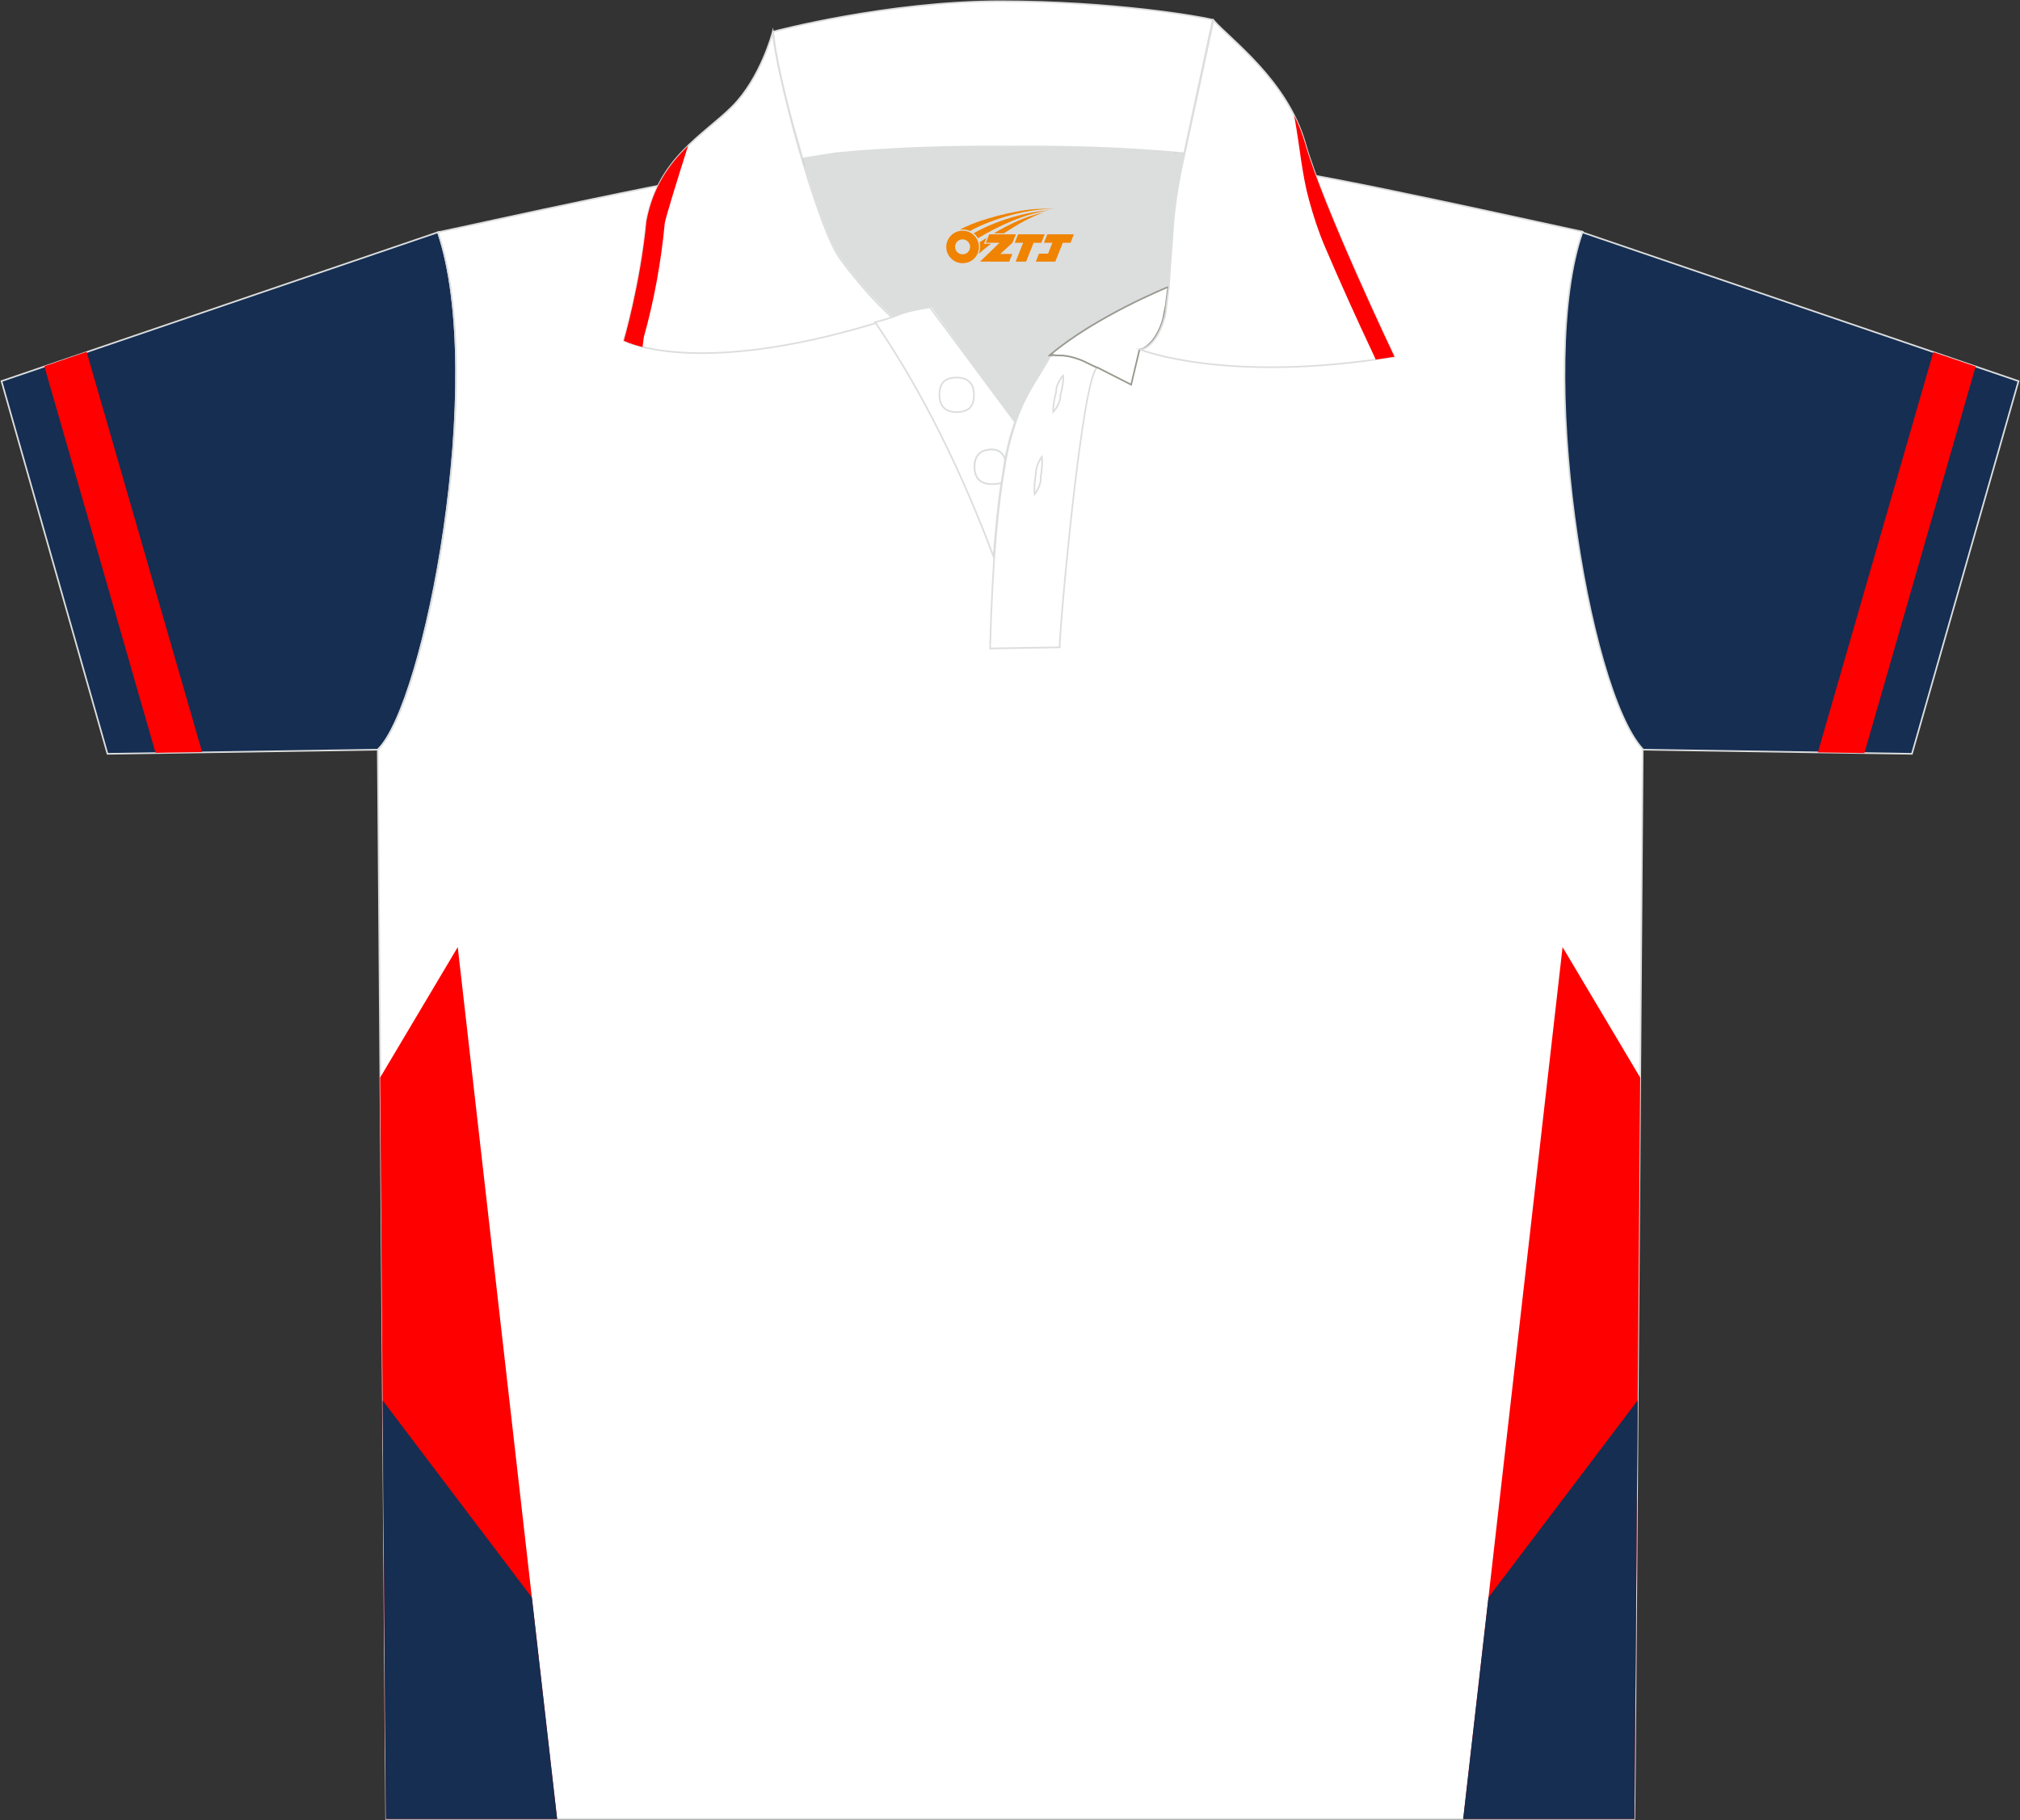 <?xml version="1.0" encoding="utf-8"?>
<!-- Generator: Adobe Illustrator 23.0.0, SVG Export Plug-In . SVG Version: 6.00 Build 0)  -->
<svg xmlns="http://www.w3.org/2000/svg" xmlns:xlink="http://www.w3.org/1999/xlink" version="1.1" id="图层_1" x="0px" y="0px" width="380px" height="342.5px" viewBox="0 0 380 342.5" enable-background="new 0 0 380 342.5" xml:space="preserve">
<rect x="0" y="0" width="380" height="342.5" fill="#333333" stroke="none"/>
<g>
	
		<path fill-rule="evenodd" clip-rule="evenodd" fill="#152E52" stroke="#DCDDDD" stroke-width="0.306" stroke-miterlimit="22.926" d="   M71.08,141.06L71.08,141.06L71.08,141.06l-50.86,0.78L0.28,71.71l81.78-27.9l0.34-0.11l0.34-0.11L82.4,43.7   C91.69,71.15,79.93,132.54,71.08,141.06L71.08,141.06z"/>
	
		<path fill-rule="evenodd" clip-rule="evenodd" fill="#152E52" stroke="#DCDDDD" stroke-width="0.306" stroke-miterlimit="22.926" d="   M308.92,141.06L308.92,141.06L308.92,141.06l50.75,0.78l20.05-70.13l-81.78-27.9l-0.34-0.11l-0.11,0h0.11   C288.87,68.46,298.5,129.74,308.92,141.06L308.92,141.06z"/>
	
		<path fill-rule="evenodd" clip-rule="evenodd" fill="#FFFFFF" stroke="#DCDDDD" stroke-width="0.306" stroke-miterlimit="22.926" d="   M142.33,31.94c-7.62,0.11-53.89,10.53-59.94,11.76c9.3,27.45-2.35,88.84-11.32,97.35l1.57,201.21h117.41h117.41l0.11-10.75   l1.46-190.56c-10.42-11.32-20.05-72.6-11.32-97.35c-21.06-4.59-57.14-12.55-59.94-11.76C224.11,30.93,178.85,29.81,142.33,31.94z"/>
	<polygon fill-rule="evenodd" clip-rule="evenodd" fill="#FF0000" points="275.26,342.26 307.41,342.26 307.46,342.25    307.51,337.92 308.55,202.76 293.95,178.21  "/>
	<polygon fill-rule="evenodd" clip-rule="evenodd" fill="#152E51" points="275.25,342.26 307.46,342.26 308.08,263.5 280,300.6  "/>
	<path fill-rule="evenodd" clip-rule="evenodd" fill="#DCDDDD" d="M189.94,27.57c-10.42-0.11-21.85,0.22-32.6,1.23l-6.39,1.01   c2.46,8.4,5.27,16.36,7.39,19.05c5.27,7.06,9.3,10.42,9.63,10.75c1.57-0.56,2.91-1.12,7.17-1.9l15.91,21.96   c2.02-6.05,4.48-8.51,6.61-12.55l0.11,0l0.11-0.11c8.63-7.28,22.18-12.77,22.18-12.77s0.56-6.61,0.9-12.55   c0.34-5.83,2.02-12.43,2.02-12.43l0.11-0.34l-0.22,0C211.79,27.8,200.25,27.46,189.94,27.57z"/>
	
		<path fill-rule="evenodd" clip-rule="evenodd" fill="#FFFFFF" stroke="#DCDDDD" stroke-width="0.306" stroke-miterlimit="22.926" d="   M167.87,59.72c-0.34-0.22-4.37-3.7-9.63-10.75c-2.35-3.02-5.6-12.66-8.29-22.18c-2.35-8.51-4.26-17.03-4.59-20.73l0,0   c0,0-2.24,8.63-7.62,14c-5.38,5.38-13.89,9.63-16.13,21.51c-1.12,11.76-4.26,22.52-4.26,22.52s13.11,7.06,47.28-3.25   c0.11,0,0.34-0.11,0.45-0.11c0.11,0,0.34-0.11,0.45-0.11c0.56-0.22,1.23-0.34,1.79-0.56C167.54,59.84,167.76,59.72,167.87,59.72   L167.87,59.72z"/>
	
		<path fill-rule="evenodd" clip-rule="evenodd" fill="#FFFFFF" stroke="#DCDDDD" stroke-width="0.306" stroke-miterlimit="22.926" d="   M197.56,67.01c-2.46,4.71-5.15,7.17-7.39,15.35c-0.45,1.46-0.78,3.14-1.12,5.04l0,0.11l0,0c-1.34,7.28-2.35,17.92-2.8,34.51   l13.11-0.22c-0.22-1.57,4.26-52.32,7.17-52.65l0,0l-0.11,0c-0.67-0.22-1.23-0.56-1.9-0.9c-0.45-0.22-0.9-0.45-1.23-0.56   c-1.01-0.45-2.02-0.78-3.25-0.78c-0.56,0-1.12,0-1.79,0C198.01,67.01,197.79,67.01,197.56,67.01   C197.67,67.01,197.56,67.01,197.56,67.01z"/>
	
		<path fill-rule="evenodd" clip-rule="evenodd" fill="#FFFFFF" stroke="#999991" stroke-width="0.306" stroke-miterlimit="22.926" d="   M199.91,66.89c1.23,0.11,2.35,0.45,3.25,0.78c0.45,0.22,0.9,0.34,1.23,0.56c0.9,0.45,1.68,0.78,1.9,0.9h0.11l0,0l6.39,3.25   l1.57-6.61c0.9,0,3.02-1.46,4.26-5.15c0.22-0.67,0.34-1.34,0.45-2.02c0.11-0.34,0.11-0.67,0.22-1.01l0.45-3.59   c0,0-13.56,5.49-22.18,12.77l-0.11,0.11c0.22,0,0.34,0,0.56-0.11C198.68,66.89,199.35,66.89,199.91,66.89z"/>
	
		<path fill-rule="evenodd" clip-rule="evenodd" fill="#FFFFFF" stroke="#DCDDDD" stroke-width="0.306" stroke-miterlimit="22.926" d="   M214.48,65.77c0,0,16.13,6.5,47.84,1.34c0,0-13.44-28.23-16.8-40.11c-3.36-11.88-14-19.49-17.25-23.19l-5.49,25.43   c0,0-1.57,6.61-2.02,12.44c-0.45,5.83-0.9,12.55-0.9,12.55l-0.45,3.59l-0.11,0.9c-0.11,0.78-0.34,1.46-0.56,2.13   C217.5,64.43,215.49,65.77,214.48,65.77z"/>
	
		<path fill-rule="evenodd" clip-rule="evenodd" fill="#FFFFFF" stroke="#DCDDDD" stroke-width="0.306" stroke-miterlimit="22.926" d="   M174.93,57.82c-4.26,0.67-5.49,1.23-7.17,1.9l0,0l-0.45,0.11c-0.45,0.22-1.01,0.34-1.79,0.56c-0.11,0-0.34,0.11-0.45,0.11   l-0.45,0.11c9.19,13.44,16.58,28.9,22.29,44.14c0.45-5.6,0.9-10.19,1.46-13.89c-0.45,0.11-1.12,0.22-1.79,0.22   c-2.13,0-3.25-1.12-3.25-3.25c0-2.13,1.12-3.25,3.25-3.25c1.46,0,2.24,0.9,2.46,1.9c0.34-1.57,0.67-2.91,1.01-4.26   c0.34-1.01,0.56-1.9,0.9-2.8L174.93,57.82z"/>
	
		<path fill-rule="evenodd" clip-rule="evenodd" fill="#FFFFFF" stroke="#DCDDDD" stroke-width="0.306" stroke-miterlimit="22.926" d="   M188.15,0.24c-21.29,0-42.68,5.71-42.68,5.71l0,0c0.22,3.7,2.13,12.21,4.59,20.73c0.34,1.01,0.56,2.13,0.9,3.14l6.39-1.01   c10.75-1.01,22.29-1.34,32.6-1.23c10.42-0.11,21.85,0.22,32.6,1.23h0.22l5.38-25.09C225.91,3.15,209.44,0.24,188.15,0.24z"/>
	
		<path fill-rule="evenodd" clip-rule="evenodd" fill="none" stroke="#DCDDDD" stroke-width="0.306" stroke-miterlimit="22.926" d="   M195.99,85.94c0,0,0.22,1.46-0.22,3.81c0.22,1.46-1.12,3.25-1.12,3.25s-0.22-1.46,0.22-3.81   C194.76,87.62,195.99,85.94,195.99,85.94z"/>
	
		<path fill-rule="evenodd" clip-rule="evenodd" fill="none" stroke="#DCDDDD" stroke-width="0.306" stroke-miterlimit="22.926" d="   M199.47,74.4c0.11,1.46-1.34,3.14-1.34,3.14s-0.11-1.46,0.56-3.81c-0.11-1.46,1.34-3.14,1.34-3.14S200.14,72.05,199.47,74.4z"/>
	
		<path fill-rule="evenodd" clip-rule="evenodd" fill="none" stroke="#DCDDDD" stroke-width="0.306" stroke-miterlimit="22.926" d="   M177.06,72.5c0.45-1.01,1.46-1.46,2.91-1.46c2.13,0,3.25,1.12,3.25,3.25c0,1.46-0.45,2.46-1.46,2.91   c-0.45,0.22-1.01,0.34-1.79,0.34c-2.13,0-3.25-1.12-3.25-3.25C176.72,73.5,176.84,72.94,177.06,72.5z"/>
	
		<path fill-rule="evenodd" clip-rule="evenodd" fill="#FFFFFF" stroke="#DCDDDD" stroke-width="0.306" stroke-miterlimit="22.926" d="   M188.38,90.87c-0.45,0.11-1.12,0.22-1.79,0.22c-2.13,0-3.25-1.12-3.25-3.25c0-2.13,1.12-3.25,3.25-3.25c1.46,0,2.24,0.9,2.46,1.9   C188.82,88.29,188.6,89.75,188.38,90.87z"/>
	
	<path fill-rule="evenodd" clip-rule="evenodd" fill="#FF0002" d="M258.8,67.65c1.15-0.16,2.32-0.34,3.52-0.53   c0,0-13.44-28.23-16.8-40.11c-0.53-1.86-1.23-3.62-2.06-5.27c1.09,5.96,1.42,10.9,2.79,15.89c0.82,2.98,1.78,5.97,3,8.81   c2.88,6.74,5.9,13.43,9.02,20.06L258.8,67.65z"/>
	<path fill-rule="evenodd" clip-rule="evenodd" fill="#FF0002" d="M129.44,27.44c-3.46,3.38-6.6,7.6-7.83,14.14   c-1.12,11.76-4.26,22.52-4.26,22.52s1.11,0.6,3.53,1.19l0.23-1.83c1.94-6.91,3.28-14.3,3.94-21.44   C125.3,40.66,127.35,34.03,129.44,27.44z"/>
	<polygon fill-rule="evenodd" clip-rule="evenodd" fill="#FF0001" points="341.98,141.57 350.73,141.7 371.66,68.96 363.7,66.25     "/>
	<polygon fill-rule="evenodd" clip-rule="evenodd" fill="#FF0001" points="38.02,141.51 29.26,141.65 8.34,68.91 16.29,66.19  "/>
	<polygon fill-rule="evenodd" clip-rule="evenodd" fill="#FF0000" points="104.8,342.26 72.65,342.26 72.6,342.25 72.55,337.92    71.51,202.76 86.11,178.21  "/>
	<polygon fill-rule="evenodd" clip-rule="evenodd" fill="#152E51" points="104.81,342.26 72.6,342.26 71.98,263.5 100.06,300.6  "/>
</g>
<g id="图层_x0020_1">
	<path fill="#F08300" d="M178.19,47.49c0.416,1.136,1.472,1.984,2.752,2.032c0.144,0,0.304,0,0.448-0.016h0.016   c0.016,0,0.064,0,0.128-0.016c0.032,0,0.048-0.016,0.08-0.016c0.064-0.016,0.144-0.032,0.224-0.048c0.016,0,0.016,0,0.032,0   c0.192-0.048,0.4-0.112,0.576-0.208c0.192-0.096,0.4-0.224,0.608-0.384c0.672-0.56,1.104-1.408,1.104-2.352   c0-0.224-0.032-0.448-0.08-0.672l0,0C184.03,45.61,183.98,45.44,183.9,45.26C183.43,44.17,182.35,43.41,181.08,43.41C179.39,43.41,178.01,44.78,178.01,46.48C178.01,46.83,178.07,47.17,178.19,47.49L178.19,47.49L178.19,47.49z M182.49,46.51L182.49,46.51C182.46,47.29,181.8,47.89,181.02,47.85C180.23,47.82,179.64,47.17,179.67,46.38c0.032-0.784,0.688-1.376,1.472-1.344   C181.91,45.07,182.52,45.74,182.49,46.51L182.49,46.51z"/>
	<polygon fill="#F08300" points="196.52,44.09 ,195.88,45.68 ,194.44,45.68 ,193.02,49.23 ,191.07,49.23 ,192.47,45.68 ,190.89,45.68    ,191.53,44.09"/>
	<path fill="#F08300" d="M198.49,39.36c-1.008-0.096-3.024-0.144-5.056,0.112c-2.416,0.304-5.152,0.912-7.616,1.664   C183.77,41.74,181.9,42.46,180.55,43.23C180.75,43.2,180.94,43.18,181.13,43.18c0.48,0,0.944,0.112,1.36,0.288   C186.59,41.15,193.79,39.1,198.49,39.36L198.49,39.36L198.49,39.36z"/>
	<path fill="#F08300" d="M183.96,44.83c4-2.368,8.88-4.672,13.488-5.248c-4.608,0.288-10.224,2-14.288,4.304   C183.48,44.14,183.75,44.46,183.96,44.83C183.96,44.83,183.96,44.83,183.96,44.83z"/>
	<polygon fill="#F08300" points="202.01,44.09 ,201.39,45.68 ,199.93,45.68 ,198.52,49.23 ,198.06,49.23 ,196.55,49.23 ,194.86,49.23    ,195.45,47.73 ,197.16,47.73 ,197.98,45.68 ,196.39,45.68 ,197.03,44.09"/>
	<polygon fill="#F08300" points="191.1,44.09 ,190.46,45.68 ,188.17,47.79 ,190.43,47.79 ,189.85,49.23 ,184.36,49.23 ,188.03,45.68    ,185.45,45.68 ,186.09,44.09"/>
	<path fill="#F08300" d="M196.38,39.95c-3.376,0.752-6.464,2.192-9.424,3.952h1.888C191.27,42.33,193.61,40.9,196.38,39.95z    M185.58,44.77C184.95,45.15,184.89,45.2,184.28,45.61c0.064,0.256,0.112,0.544,0.112,0.816c0,0.496-0.112,0.976-0.32,1.392   c0.176-0.16,0.32-0.304,0.432-0.4c0.272-0.24,0.768-0.64,1.6-1.296l0.32-0.256H185.1l0,0L185.58,44.77L185.58,44.77L185.58,44.77z"/>
</g>
</svg>